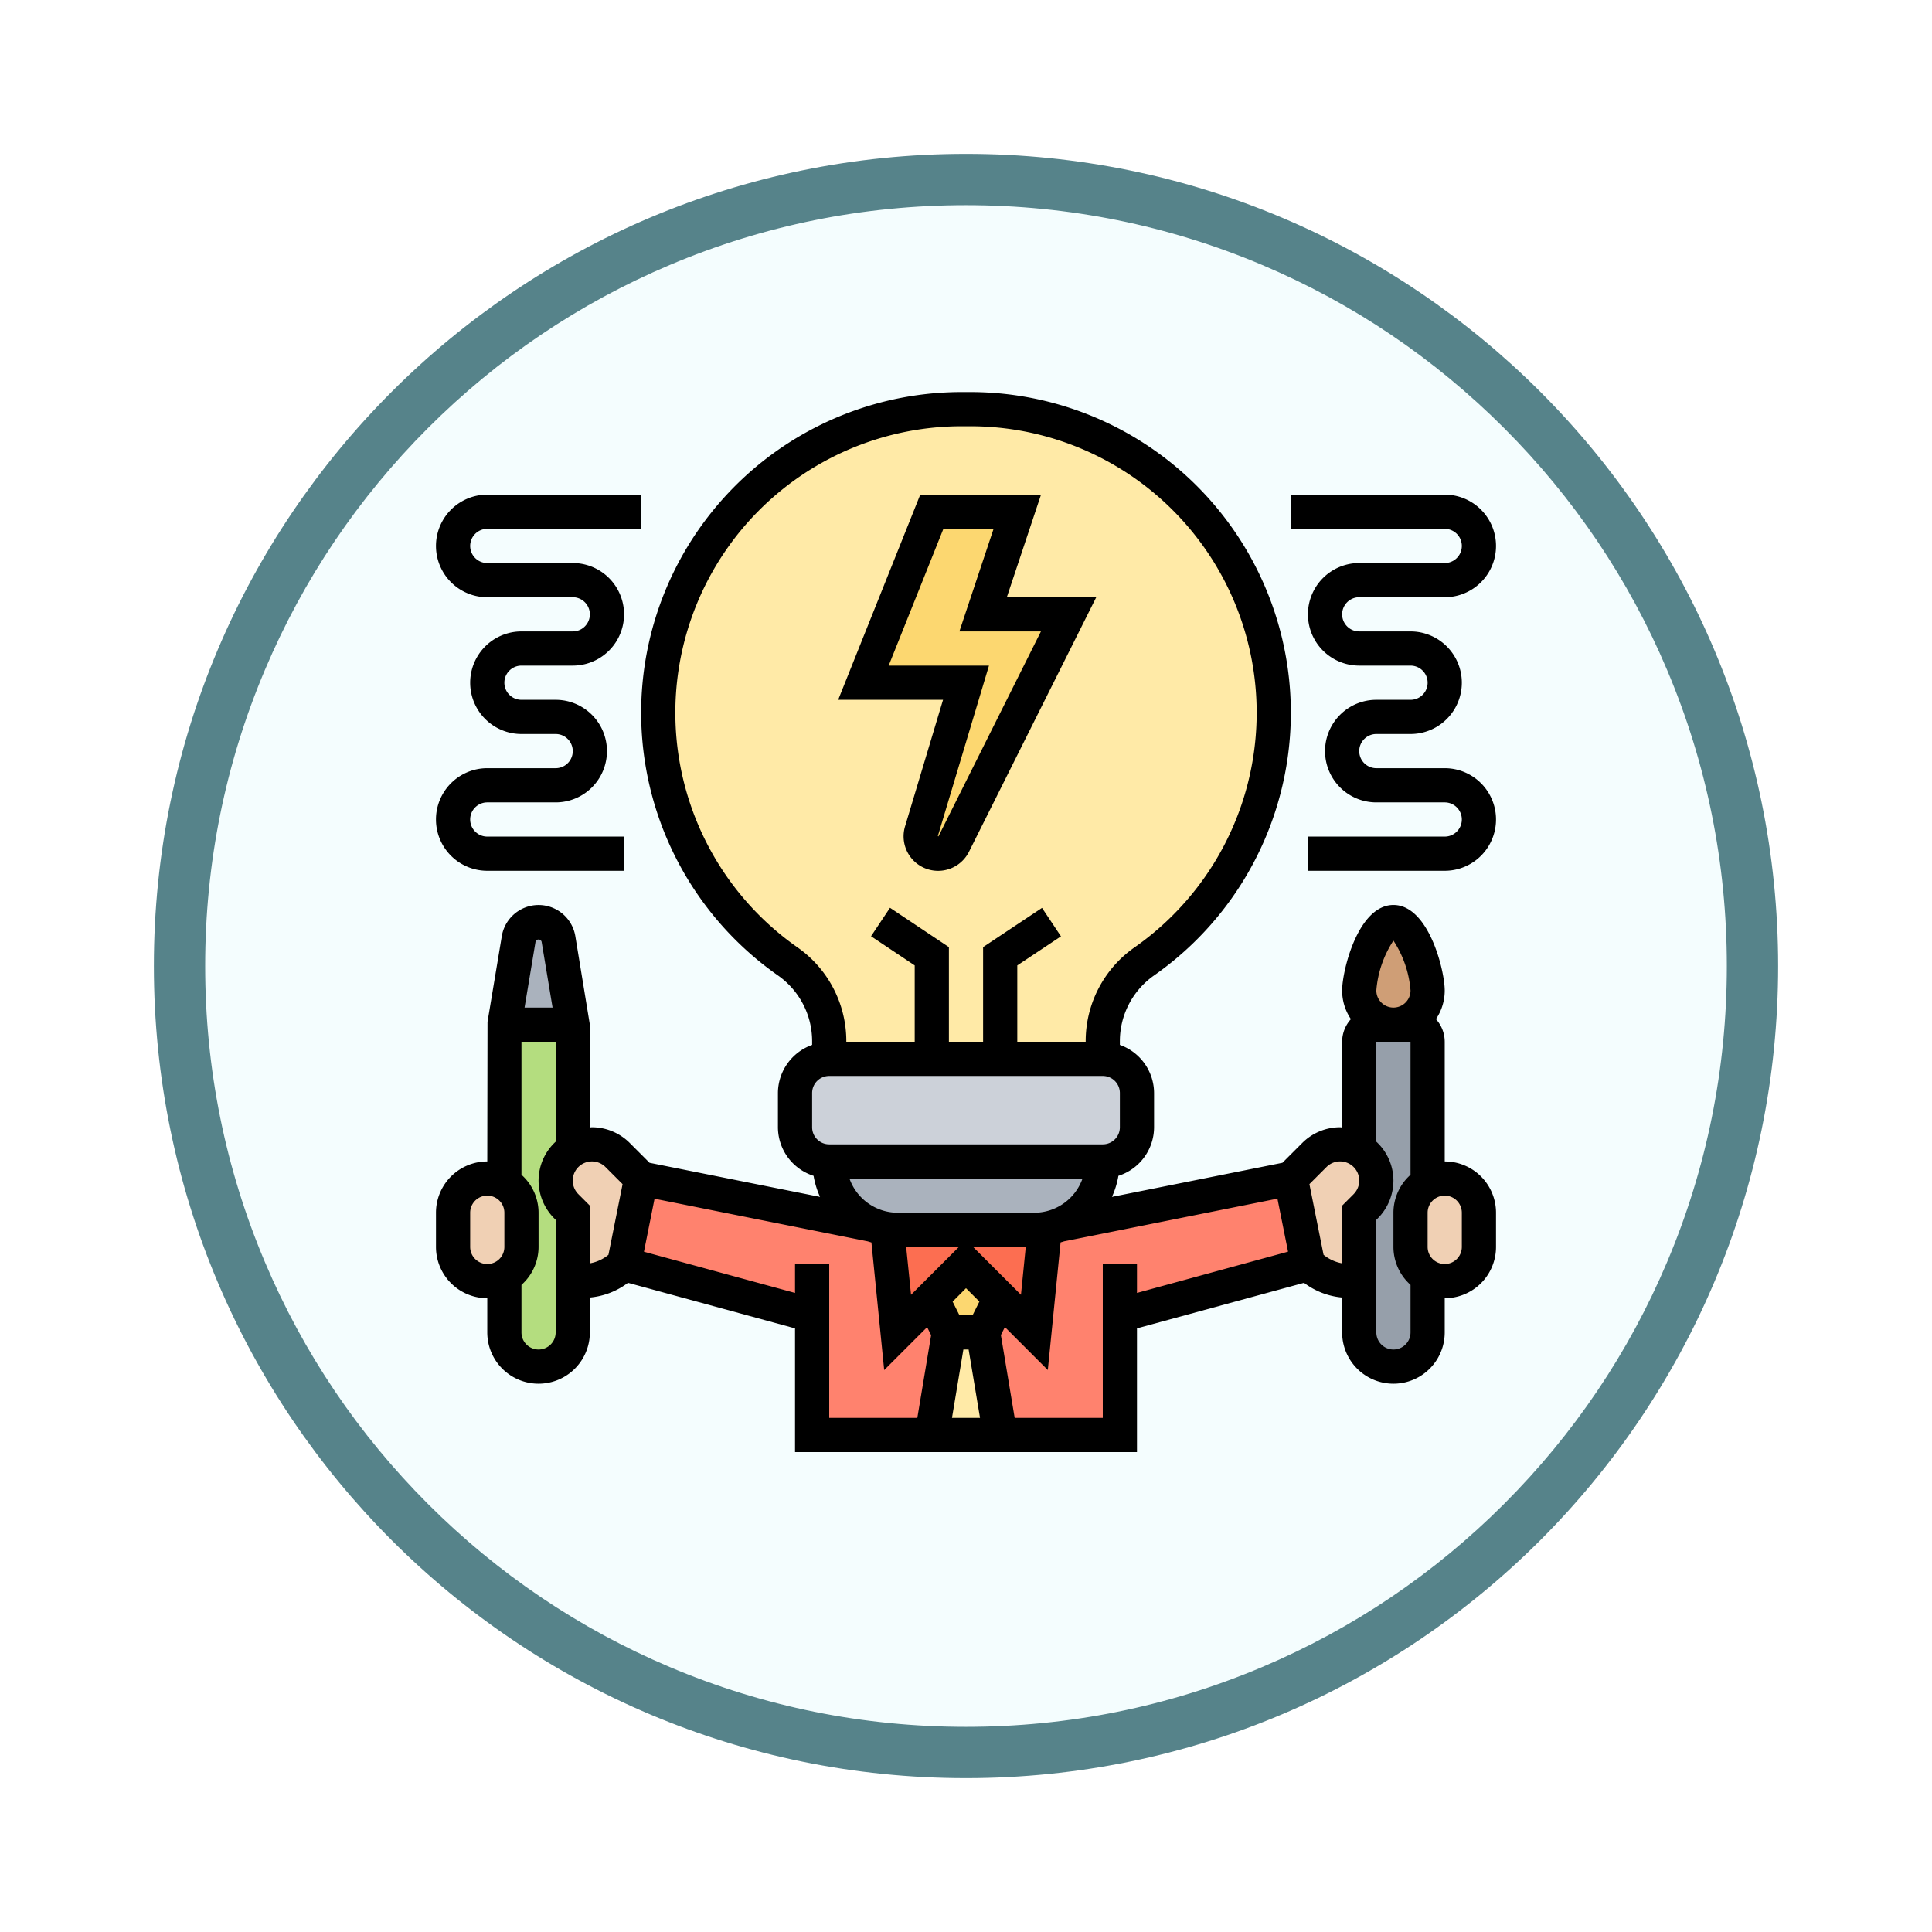 <svg xmlns="http://www.w3.org/2000/svg" xmlns:xlink="http://www.w3.org/1999/xlink" width="113" height="113" viewBox="0 0 113 113">
  <defs>
    <filter id="Trazado_982547" x="0" y="0" width="113" height="113" filterUnits="userSpaceOnUse">
      <feOffset dy="3" input="SourceAlpha"/>
      <feGaussianBlur stdDeviation="3" result="blur"/>
      <feFlood flood-opacity="0.161"/>
      <feComposite operator="in" in2="blur"/>
      <feComposite in="SourceGraphic"/>
    </filter>
  </defs>
  <g id="Grupo_1176542" data-name="Grupo 1176542" transform="translate(-271.5 -1298.145)">
    <g id="Grupo_1171046" data-name="Grupo 1171046" transform="translate(280.5 1304.145)">
      <g id="Grupo_1148525" data-name="Grupo 1148525" transform="translate(0)">
        <g transform="matrix(1, 0, 0, 1, -9, -6)" filter="url(#Trazado_982547)">
          <g id="Trazado_982547-2" data-name="Trazado 982547" transform="translate(9 6)" fill="#f4fdfe">
            <path d="M 47.5 93.5 C 41.289 93.5 35.265 92.284 29.595 89.886 C 24.118 87.569 19.198 84.252 14.973 80.027 C 10.748 75.802 7.431 70.882 5.114 65.405 C 2.716 59.735 1.5 53.711 1.5 47.5 C 1.5 41.289 2.716 35.265 5.114 29.595 C 7.431 24.118 10.748 19.198 14.973 14.973 C 19.198 10.748 24.118 7.431 29.595 5.114 C 35.265 2.716 41.289 1.5 47.5 1.5 C 53.711 1.5 59.735 2.716 65.405 5.114 C 70.882 7.431 75.802 10.748 80.027 14.973 C 84.252 19.198 87.569 24.118 89.886 29.595 C 92.284 35.265 93.5 41.289 93.5 47.5 C 93.5 53.711 92.284 59.735 89.886 65.405 C 87.569 70.882 84.252 75.802 80.027 80.027 C 75.802 84.252 70.882 87.569 65.405 89.886 C 59.735 92.284 53.711 93.5 47.5 93.5 Z" stroke="none"/>
            <path d="M 47.5 3 C 41.491 3 35.664 4.176 30.18 6.496 C 24.881 8.737 20.122 11.946 16.034 16.034 C 11.946 20.122 8.737 24.881 6.496 30.18 C 4.176 35.664 3 41.491 3 47.5 C 3 53.509 4.176 59.336 6.496 64.82 C 8.737 70.119 11.946 74.878 16.034 78.966 C 20.122 83.054 24.881 86.263 30.18 88.504 C 35.664 90.824 41.491 92 47.5 92 C 53.509 92 59.336 90.824 64.82 88.504 C 70.119 86.263 74.878 83.054 78.966 78.966 C 83.054 74.878 86.263 70.119 88.504 64.82 C 90.824 59.336 92 53.509 92 47.5 C 92 41.491 90.824 35.664 88.504 30.18 C 86.263 24.881 83.054 20.122 78.966 16.034 C 74.878 11.946 70.119 8.737 64.82 6.496 C 59.336 4.176 53.509 3 47.5 3 M 47.5 0 C 73.734 0 95 21.266 95 47.5 C 95 73.734 73.734 95 47.5 95 C 21.266 95 0 73.734 0 47.5 C 0 21.266 21.266 0 47.5 0 Z" stroke="none" fill="#56838a"/>
          </g>
        </g>
      </g>
    </g>
    <g id="innovative_3881204" transform="translate(297 1321.076)">
      <g id="Grupo_1176822" data-name="Grupo 1176822">
        <g id="Grupo_1176805" data-name="Grupo 1176805">
          <path id="Trazado_1035083" data-name="Trazado 1035083" d="M32,55l1,6H29l1-6Z" fill="#ffeaa7"/>
        </g>
        <g id="Grupo_1176806" data-name="Grupo 1176806">
          <path id="Trazado_1035084" data-name="Trazado 1035084" d="M33,53l-1,2H30l-1-2,2-2Z" fill="#fcd770"/>
        </g>
        <g id="Grupo_1176807" data-name="Grupo 1176807">
          <path id="Trazado_1035085" data-name="Trazado 1035085" d="M35,55l.61-6.05a3.989,3.989,0,0,0,.93-.26L50,46l1,5L40,54v7H33l-1-6,1-2Z" fill="#ff826e"/>
        </g>
        <g id="Grupo_1176808" data-name="Grupo 1176808">
          <path id="Trazado_1035086" data-name="Trazado 1035086" d="M12,46l13.46,2.69a3.989,3.989,0,0,0,.93.26L27,55l2-2,1,2-1,6H22V54L11,51Z" fill="#ff826e"/>
        </g>
        <g id="Grupo_1176809" data-name="Grupo 1176809">
          <path id="Trazado_1035087" data-name="Trazado 1035087" d="M35.61,48.95,35,55l-2-2-2-2-2,2-2,2-.61-6.05A4.071,4.071,0,0,0,27,49h8A4.071,4.071,0,0,0,35.61,48.95Z" fill="#fc6e51"/>
        </g>
        <g id="Grupo_1176810" data-name="Grupo 1176810">
          <path id="Trazado_1035088" data-name="Trazado 1035088" d="M58,38v8.27A2,2,0,0,0,57,48v2a2,2,0,0,0,1,1.73V55a2.006,2.006,0,0,1-2,2,2.015,2.015,0,0,1-2-2V48l.38-.38a2.125,2.125,0,0,0,0-3,2.285,2.285,0,0,0-.38-.3V38a1,1,0,0,1,1-1h2A1,1,0,0,1,58,38Z" fill="#969faa"/>
        </g>
        <g id="Grupo_1176811" data-name="Grupo 1176811">
          <path id="Trazado_1035089" data-name="Trazado 1035089" d="M56,31c1.1,0,2,2.9,2,4a2,2,0,0,1-4,0C54,33.9,54.9,31,56,31Z" fill="#cf9e76"/>
        </g>
        <g id="Grupo_1176812" data-name="Grupo 1176812">
          <path id="Trazado_1035090" data-name="Trazado 1035090" d="M5,48a2,2,0,0,0-1-1.73V37H8v7.32a2.285,2.285,0,0,0-.38.3,2.125,2.125,0,0,0,0,3L8,48v7a2.015,2.015,0,0,1-2,2,2.006,2.006,0,0,1-2-2V51.73A2,2,0,0,0,5,50Z" fill="#b4dd7f"/>
        </g>
        <g id="Grupo_1176813" data-name="Grupo 1176813">
          <path id="Trazado_1035091" data-name="Trazado 1035091" d="M7.16,31.99,8,37H4l.84-5.01a1.175,1.175,0,0,1,2.32,0Z" fill="#aab2bd"/>
        </g>
        <g id="Grupo_1176814" data-name="Grupo 1176814">
          <path id="Trazado_1035092" data-name="Trazado 1035092" d="M61,50a2,2,0,0,1-4,0V48a2,2,0,0,1,2-2,2.015,2.015,0,0,1,2,2Z" fill="#f0d0b4"/>
        </g>
        <g id="Grupo_1176815" data-name="Grupo 1176815">
          <path id="Trazado_1035093" data-name="Trazado 1035093" d="M54,48v4h-.59A3.415,3.415,0,0,1,51,51l-1-5,1.38-1.38a2.119,2.119,0,0,1,1.5-.62,2.15,2.15,0,0,1,1.12.32,2.285,2.285,0,0,1,.38.3,2.125,2.125,0,0,1,0,3Z" fill="#f0d0b4"/>
        </g>
        <g id="Grupo_1176816" data-name="Grupo 1176816">
          <path id="Trazado_1035094" data-name="Trazado 1035094" d="M11,51a3.415,3.415,0,0,1-2.41,1H8V48l-.38-.38a2.125,2.125,0,0,1,0-3,2.285,2.285,0,0,1,.38-.3A2.15,2.15,0,0,1,9.12,44a2.119,2.119,0,0,1,1.5.62L12,46Z" fill="#f0d0b4"/>
        </g>
        <g id="Grupo_1176817" data-name="Grupo 1176817">
          <path id="Trazado_1035095" data-name="Trazado 1035095" d="M5,48v2a2,2,0,0,1-4,0V48a1.955,1.955,0,0,1,.59-1.41A1.955,1.955,0,0,1,3,46a2,2,0,0,1,2,2Z" fill="#f0d0b4"/>
        </g>
        <g id="Grupo_1176818" data-name="Grupo 1176818">
          <path id="Trazado_1035096" data-name="Trazado 1035096" d="M39,45a3.992,3.992,0,0,1-3.39,3.95A4.071,4.071,0,0,1,35,49H27a4.071,4.071,0,0,1-.61-.05A3.992,3.992,0,0,1,23,45Z" fill="#aab2bd"/>
        </g>
        <g id="Grupo_1176819" data-name="Grupo 1176819">
          <path id="Trazado_1035097" data-name="Trazado 1035097" d="M41,41v2a2.006,2.006,0,0,1-2,2H23a2.006,2.006,0,0,1-2-2V41a2.006,2.006,0,0,1,2-2H39A2.006,2.006,0,0,1,41,41Z" fill="#ccd1d9"/>
        </g>
        <g id="Grupo_1176820" data-name="Grupo 1176820">
          <path id="Trazado_1035098" data-name="Trazado 1035098" d="M33,39H23V37.96a5.709,5.709,0,0,0-2.43-4.66A17.756,17.756,0,0,1,30.76,1h.48A17.757,17.757,0,0,1,41.43,33.3a5.829,5.829,0,0,0-1.79,2.04A5.761,5.761,0,0,0,39,37.96V39Z" fill="#ffeaa7"/>
        </g>
        <g id="Grupo_1176821" data-name="Grupo 1176821">
          <path id="Trazado_1035099" data-name="Trazado 1035099" d="M37,13,30.28,26.44a1.021,1.021,0,0,1-1.89-.75L31,17H25L29,7h5l-2,6Z" fill="#fcd770"/>
        </g>
      </g>
      <g id="Grupo_1176823" data-name="Grupo 1176823">
        <path id="Trazado_1035100" data-name="Trazado 1035100" d="M59,45V38a1.983,1.983,0,0,0-.513-1.324A2.982,2.982,0,0,0,59,35c0-1.164-.936-5-3-5s-3,3.836-3,5a2.982,2.982,0,0,0,.513,1.676A1.983,1.983,0,0,0,53,38v5.012c-.041,0-.08-.012-.121-.012a3.142,3.142,0,0,0-2.207.914l-1.165,1.165-9.971,1.994a4.916,4.916,0,0,0,.378-1.231A2.993,2.993,0,0,0,42,43V41a3,3,0,0,0-2-2.816v-.222a4.694,4.694,0,0,1,2-3.841A18.756,18.756,0,0,0,31.244,0h-.488A18.756,18.756,0,0,0,20,34.121a4.694,4.694,0,0,1,2,3.841v.222A3,3,0,0,0,20,41v2a2.993,2.993,0,0,0,2.085,2.842,4.97,4.97,0,0,0,.378,1.231l-9.971-1.994-1.165-1.165A3.138,3.138,0,0,0,9.121,43c-.041,0-.08.011-.121.012V37l-.85-5.178a2.18,2.18,0,0,0-4.3,0l-.836,5.014L3,45H3a3,3,0,0,0-3,3v2a3,3,0,0,0,3,3v2a3,3,0,1,0,6,0V52.96a4.34,4.34,0,0,0,2.23-.861L21,54.764V62H41V54.764L50.77,52.1A4.349,4.349,0,0,0,53,52.96V55a3,3,0,0,0,6,0V53a3,3,0,0,0,3-3V48a3,3,0,0,0-3-3ZM56,32.085A6.192,6.192,0,0,1,57,35a1,1,0,0,1-2,0A6.192,6.192,0,0,1,56,32.085ZM27,48a3,3,0,0,1-2.816-2H37.815A3,3,0,0,1,35,48Zm3.586,2-2.8,2.8L27.5,50Zm.261,6h.306l.667,4H30.18Zm.535-2h-.764l-.4-.8L31,52.414l.783.783Zm.032-4h3.081l-.28,2.8ZM21.146,32.482A16.756,16.756,0,0,1,30.756,2h.488a16.756,16.756,0,0,1,9.61,30.483A6.689,6.689,0,0,0,38,37.962V38H34V33.535l2.555-1.7-1.109-1.664L32,32.465V38H30V32.465l-3.445-2.3-1.109,1.664L28,33.535V38H24v-.038A6.692,6.692,0,0,0,21.146,32.482ZM22,41a1,1,0,0,1,1-1H39a1,1,0,0,1,1,1v2a1,1,0,0,1-1,1H23a1,1,0,0,1-1-1ZM6.178,32.15,6.819,36H5.181l.642-3.85A.186.186,0,0,1,6.178,32.15ZM2,50V48a1,1,0,0,1,2,0v2a1,1,0,0,1-2,0Zm5,5a1,1,0,0,1-2,0V52.22A2.985,2.985,0,0,0,6,50V48a2.985,2.985,0,0,0-1-2.22V38H7v5.845a3.105,3.105,0,0,0-1,2.276,3.142,3.142,0,0,0,.914,2.207L7,48.414Zm1.328-8.086a1.121,1.121,0,0,1,1.586-1.586l1,1-.827,4.133A2.364,2.364,0,0,1,9,50.96V47.586ZM21,51v1.691l-8.836-2.41.62-3.1,12.477,2.495v0c.067.025.138.042.207.064l.747,7.464,2.511-2.511.234.469L28.153,60H23V51Zm20,1.691V51H39v9H33.847l-.807-4.843.234-.469L35.785,57.2l.747-7.464c.069-.022.14-.039.207-.064v0l12.477-2.495.62,3.1Zm12.672-5.777L53,47.586V50.96a2.372,2.372,0,0,1-1.087-.5l-.827-4.133,1-1a1.121,1.121,0,0,1,1.586,1.585ZM57,55a1,1,0,0,1-2,0V48.414l.086-.086A3.142,3.142,0,0,0,56,46.121a3.105,3.105,0,0,0-1-2.276V38h2v7.78A2.983,2.983,0,0,0,56,48v2a2.985,2.985,0,0,0,1,2.22Zm3-5a1,1,0,0,1-2,0V48a1,1,0,0,1,2,0Z"/>
        <path id="Trazado_1035101" data-name="Trazado 1035101" d="M27.436,25.4a2.019,2.019,0,0,0,3.741,1.482L38.618,12h-5.23l2-6H28.324l-4.8,12h6.133ZM26.477,16l3.2-8h2.936l-2,6h4.77L29.388,25.989l-.035-.016L32.344,16Z"/>
        <path id="Trazado_1035102" data-name="Trazado 1035102" d="M59,22H55a1,1,0,0,1,0-2h2a3,3,0,0,0,0-6H54a1,1,0,0,1,0-2h5a3,3,0,0,0,0-6H50V8h9a1,1,0,0,1,0,2H54a3,3,0,0,0,0,6h3a1,1,0,0,1,0,2H55a3,3,0,0,0,0,6h4a1,1,0,0,1,0,2H51v2h8a3,3,0,0,0,0-6Z"/>
        <path id="Trazado_1035103" data-name="Trazado 1035103" d="M7,22H3a3,3,0,0,0,0,6h8V26H3a1,1,0,0,1,0-2H7a3,3,0,0,0,0-6H5a1,1,0,0,1,0-2H8a3,3,0,0,0,0-6H3A1,1,0,0,1,3,8h9V6H3a3,3,0,0,0,0,6H8a1,1,0,0,1,0,2H5a3,3,0,0,0,0,6H7a1,1,0,0,1,0,2Z"/>
      </g>
    </g>
  </g>
</svg>
